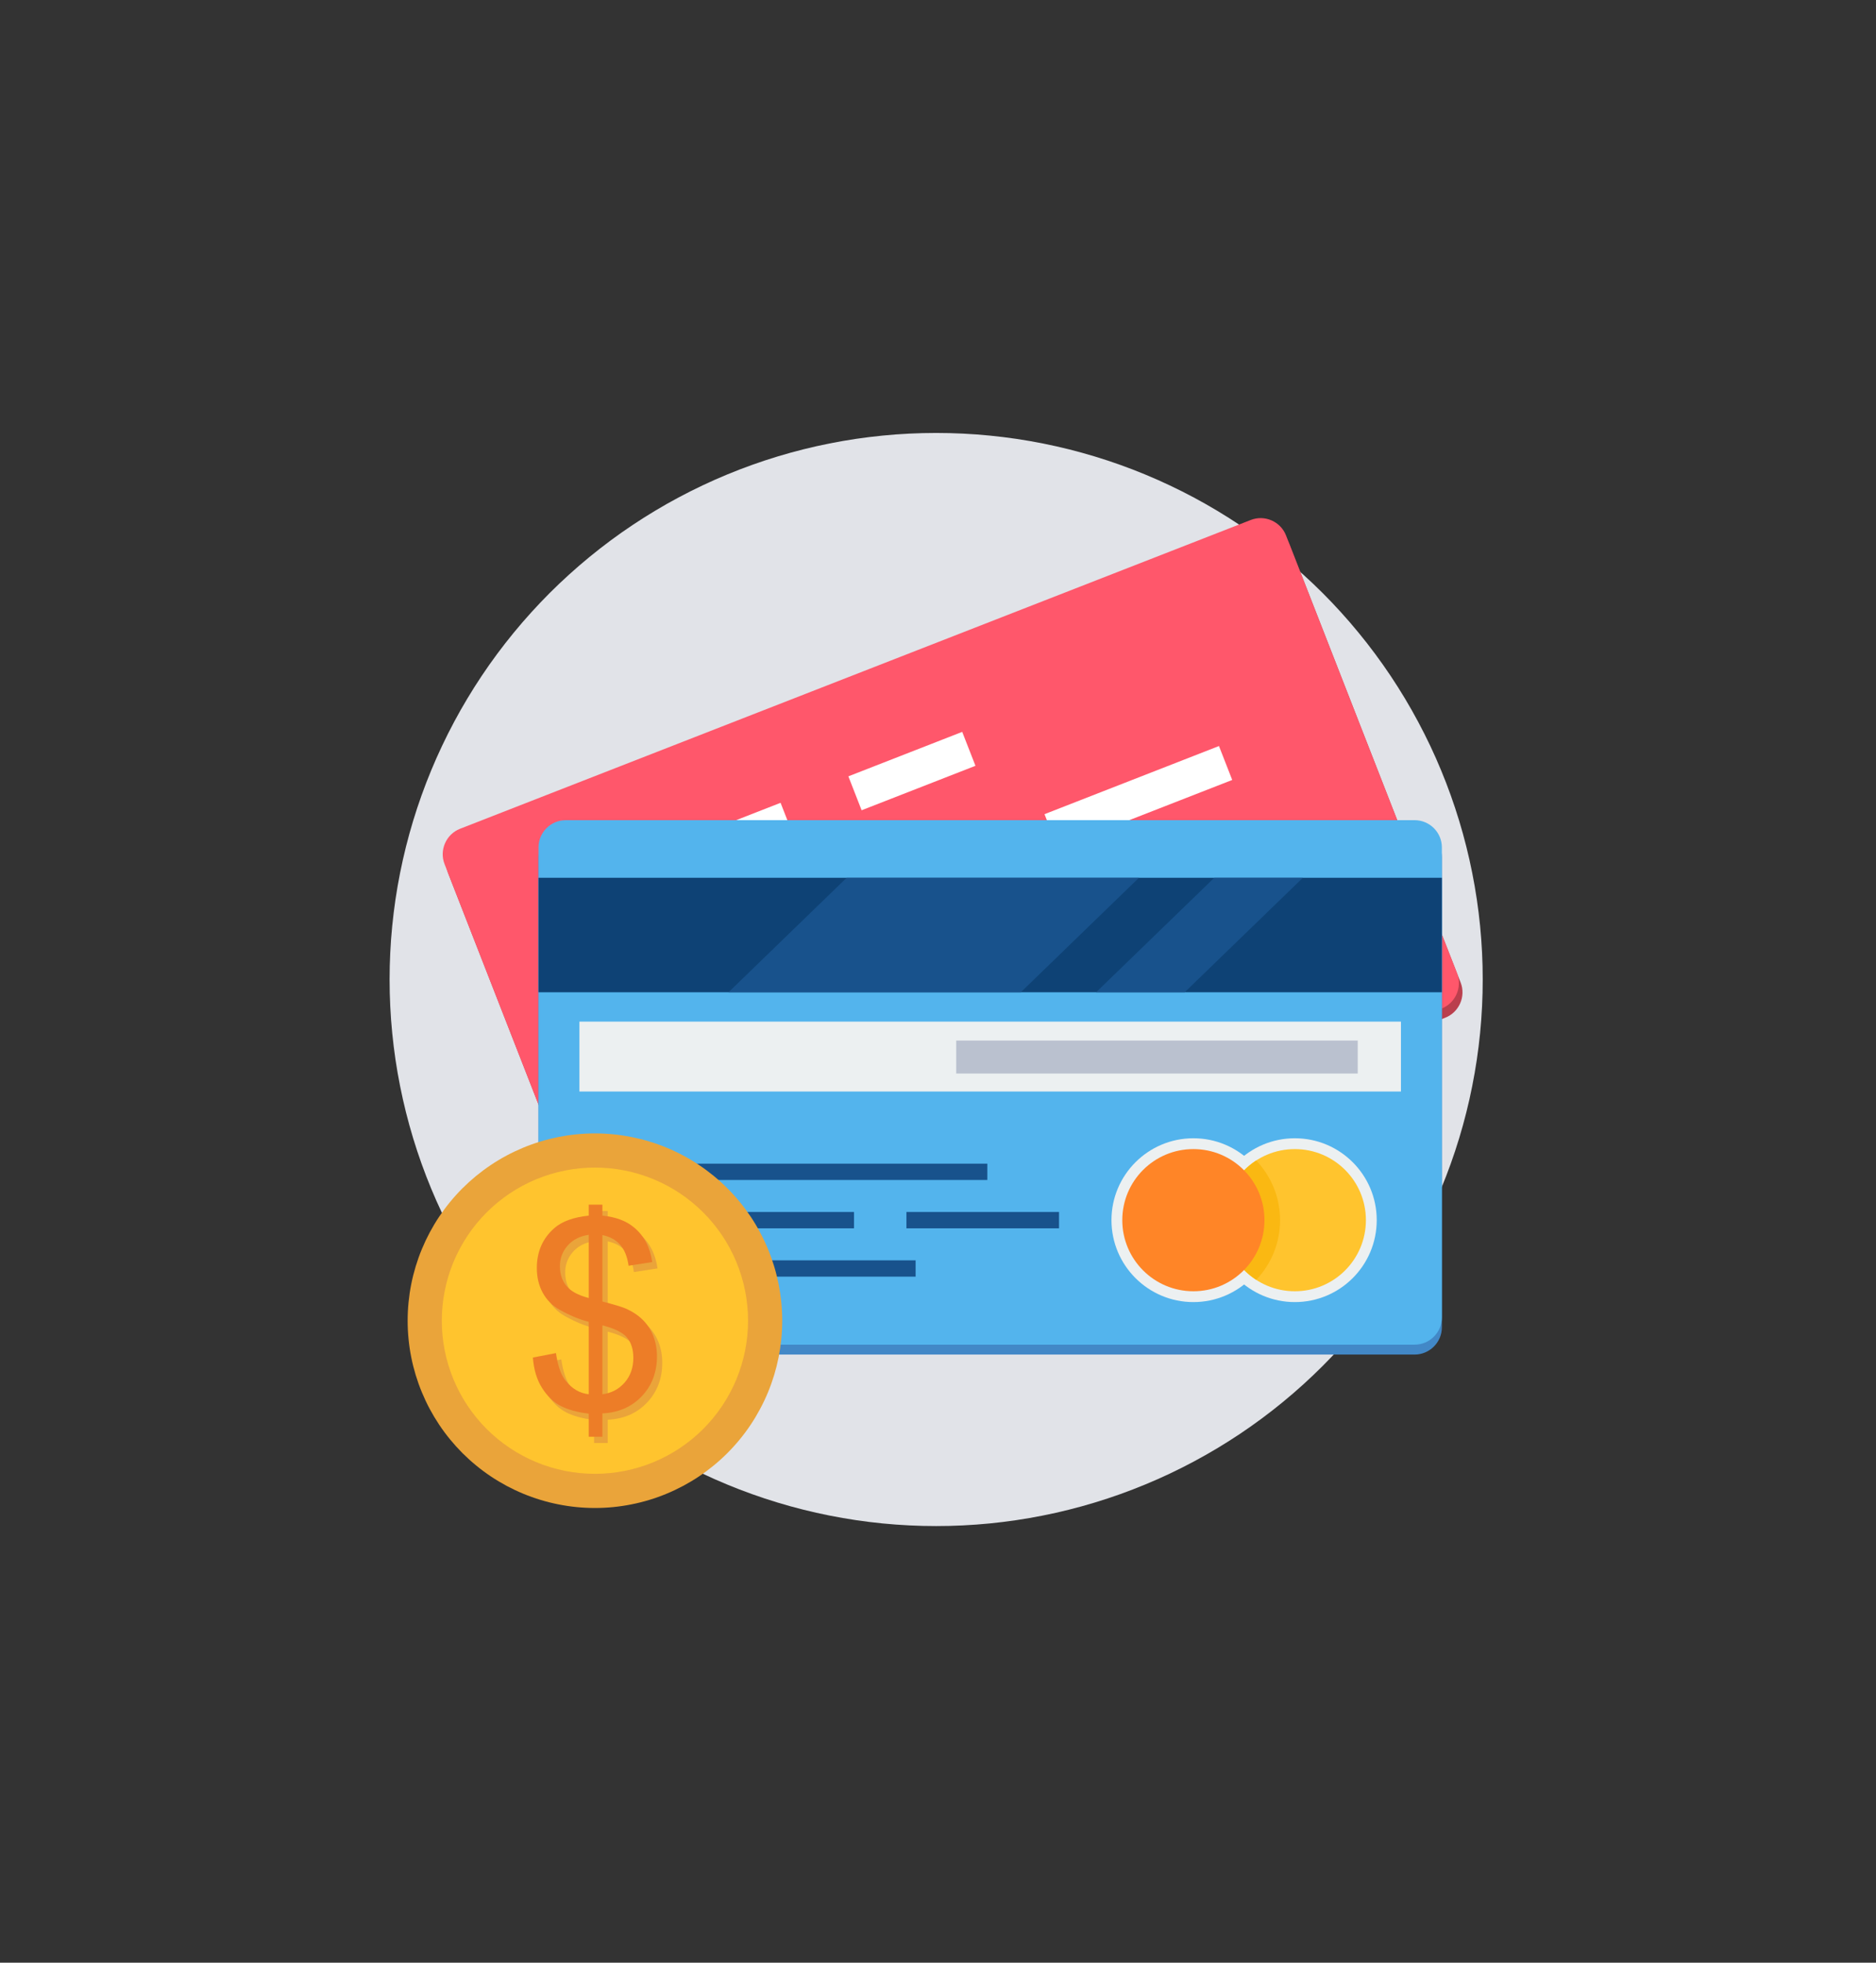 <svg xmlns="http://www.w3.org/2000/svg" xmlns:xlink="http://www.w3.org/1999/xlink" width="519" zoomAndPan="magnify" viewBox="0 0 389.25 407.25" height="543" preserveAspectRatio="xMidYMid meet" version="1.0"><rect x="0" y="0" width="389.25" height="407.25" fill="#333333" stroke="none"/><defs><clipPath id="9a8213e4cb"><path d="M 80.836 89.836 L 307.648 89.836 L 307.648 316.648 L 80.836 316.648 Z M 80.836 89.836 " clip-rule="nonzero"/></clipPath></defs><g clip-path="url(#9a8213e4cb)"><path fill="#e1e3e8" d="M 307.648 203.242 C 307.648 205.098 307.605 206.953 307.512 208.809 C 307.422 210.66 307.285 212.512 307.105 214.359 C 306.922 216.207 306.695 218.047 306.422 219.883 C 306.148 221.719 305.832 223.547 305.469 225.367 C 305.109 227.188 304.703 229 304.25 230.797 C 303.801 232.598 303.305 234.387 302.766 236.164 C 302.227 237.938 301.645 239.703 301.02 241.449 C 300.395 243.195 299.727 244.926 299.016 246.641 C 298.309 248.355 297.555 250.055 296.762 251.73 C 295.969 253.41 295.133 255.066 294.258 256.703 C 293.383 258.34 292.469 259.953 291.516 261.547 C 290.562 263.137 289.566 264.707 288.539 266.25 C 287.508 267.793 286.438 269.309 285.332 270.801 C 284.227 272.289 283.086 273.754 281.906 275.188 C 280.73 276.621 279.52 278.027 278.273 279.402 C 277.027 280.777 275.746 282.121 274.434 283.434 C 273.121 284.746 271.777 286.027 270.402 287.273 C 269.027 288.52 267.621 289.73 266.188 290.906 C 264.754 292.086 263.289 293.227 261.801 294.332 C 260.309 295.438 258.793 296.508 257.25 297.539 C 255.707 298.566 254.137 299.562 252.547 300.516 C 250.953 301.469 249.34 302.383 247.703 303.258 C 246.066 304.133 244.41 304.969 242.73 305.762 C 241.055 306.555 239.355 307.309 237.641 308.016 C 235.926 308.727 234.195 309.395 232.449 310.02 C 230.703 310.645 228.938 311.227 227.164 311.766 C 225.387 312.305 223.598 312.801 221.797 313.25 C 220 313.703 218.188 314.109 216.367 314.469 C 214.547 314.832 212.719 315.148 210.883 315.422 C 209.047 315.695 207.207 315.922 205.359 316.105 C 203.512 316.285 201.66 316.422 199.809 316.512 C 197.953 316.605 196.098 316.648 194.242 316.648 C 192.387 316.648 190.531 316.605 188.68 316.512 C 186.824 316.422 184.973 316.285 183.129 316.105 C 181.281 315.922 179.438 315.695 177.602 315.422 C 175.766 315.148 173.938 314.832 172.117 314.469 C 170.297 314.109 168.488 313.703 166.688 313.25 C 164.887 312.801 163.098 312.305 161.324 311.766 C 159.547 311.227 157.785 310.645 156.039 310.02 C 154.289 309.395 152.559 308.727 150.844 308.016 C 149.129 307.309 147.434 306.555 145.754 305.762 C 144.078 304.969 142.422 304.133 140.785 303.258 C 139.148 302.383 137.531 301.469 135.941 300.516 C 134.348 299.562 132.781 298.566 131.238 297.539 C 129.695 296.508 128.18 295.438 126.688 294.332 C 125.195 293.227 123.734 292.086 122.301 290.906 C 120.863 289.73 119.461 288.52 118.086 287.273 C 116.707 286.027 115.363 284.746 114.051 283.434 C 112.742 282.121 111.461 280.777 110.215 279.402 C 108.969 278.027 107.758 276.621 106.578 275.188 C 105.402 273.754 104.262 272.289 103.152 270.801 C 102.047 269.309 100.98 267.793 99.949 266.25 C 98.918 264.707 97.926 263.137 96.973 261.547 C 96.016 259.953 95.102 258.34 94.227 256.703 C 93.352 255.066 92.52 253.41 91.727 251.73 C 90.93 250.055 90.18 248.355 89.469 246.641 C 88.758 244.926 88.09 243.195 87.465 241.449 C 86.84 239.703 86.258 237.938 85.719 236.164 C 85.18 234.387 84.688 232.598 84.234 230.797 C 83.785 229 83.379 227.188 83.016 225.367 C 82.652 223.547 82.336 221.719 82.062 219.883 C 81.793 218.047 81.566 216.207 81.383 214.359 C 81.199 212.512 81.062 210.66 80.973 208.809 C 80.883 206.953 80.836 205.098 80.836 203.242 C 80.836 201.387 80.883 199.531 80.973 197.68 C 81.062 195.824 81.199 193.973 81.383 192.129 C 81.566 190.281 81.793 188.438 82.062 186.602 C 82.336 184.766 82.652 182.938 83.016 181.117 C 83.379 179.297 83.785 177.488 84.234 175.688 C 84.688 173.887 85.18 172.098 85.719 170.324 C 86.258 168.547 86.84 166.785 87.465 165.039 C 88.09 163.289 88.758 161.559 89.469 159.844 C 90.18 158.129 90.93 156.434 91.727 154.754 C 92.52 153.078 93.352 151.422 94.227 149.785 C 95.102 148.148 96.016 146.531 96.973 144.941 C 97.926 143.348 98.918 141.781 99.949 140.238 C 100.98 138.695 102.047 137.18 103.152 135.688 C 104.262 134.195 105.402 132.734 106.578 131.301 C 107.758 129.863 108.969 128.461 110.215 127.086 C 111.461 125.707 112.742 124.363 114.051 123.051 C 115.363 121.742 116.707 120.461 118.086 119.215 C 119.461 117.969 120.863 116.758 122.301 115.578 C 123.734 114.402 125.195 113.262 126.688 112.152 C 128.18 111.047 129.695 109.98 131.238 108.949 C 132.781 107.918 134.348 106.926 135.941 105.973 C 137.531 105.016 139.148 104.102 140.785 103.227 C 142.422 102.352 144.078 101.52 145.754 100.727 C 147.434 99.93 149.129 99.18 150.844 98.469 C 152.559 97.758 154.289 97.09 156.039 96.465 C 157.785 95.84 159.547 95.258 161.324 94.719 C 163.098 94.18 164.887 93.688 166.688 93.234 C 168.488 92.785 170.297 92.379 172.117 92.016 C 173.938 91.652 175.766 91.336 177.602 91.062 C 179.438 90.793 181.281 90.566 183.129 90.383 C 184.973 90.199 186.824 90.062 188.68 89.973 C 190.531 89.883 192.387 89.836 194.242 89.836 C 196.098 89.836 197.953 89.883 199.809 89.973 C 201.66 90.062 203.512 90.199 205.359 90.383 C 207.207 90.566 209.047 90.793 210.883 91.062 C 212.719 91.336 214.547 91.652 216.367 92.016 C 218.188 92.379 220 92.785 221.797 93.234 C 223.598 93.688 225.387 94.18 227.164 94.719 C 228.938 95.258 230.703 95.84 232.449 96.465 C 234.195 97.09 235.926 97.758 237.641 98.469 C 239.355 99.18 241.055 99.93 242.73 100.727 C 244.41 101.52 246.066 102.352 247.703 103.227 C 249.34 104.102 250.953 105.016 252.547 105.973 C 254.137 106.926 255.707 107.918 257.25 108.949 C 258.793 109.98 260.309 111.047 261.801 112.152 C 263.289 113.262 264.754 114.402 266.188 115.578 C 267.621 116.758 269.027 117.969 270.402 119.215 C 271.777 120.461 273.121 121.742 274.434 123.051 C 275.746 124.363 277.027 125.707 278.273 127.086 C 279.52 128.461 280.73 129.863 281.906 131.301 C 283.086 132.734 284.227 134.195 285.332 135.688 C 286.438 137.18 287.508 138.695 288.539 140.238 C 289.566 141.781 290.562 143.348 291.516 144.941 C 292.469 146.531 293.383 148.148 294.258 149.785 C 295.133 151.422 295.969 153.078 296.762 154.754 C 297.555 156.434 298.309 158.129 299.016 159.844 C 299.727 161.559 300.395 163.289 301.02 165.039 C 301.645 166.785 302.227 168.547 302.766 170.324 C 303.305 172.098 303.801 173.887 304.25 175.688 C 304.703 177.488 305.109 179.297 305.469 181.117 C 305.832 182.938 306.148 184.766 306.422 186.602 C 306.695 188.438 306.922 190.281 307.105 192.129 C 307.285 193.973 307.422 195.824 307.512 197.68 C 307.605 199.531 307.648 201.387 307.648 203.242 Z M 307.648 203.242 " fill-opacity="1" fill-rule="nonzero"/></g><path fill="#ba3f4d" d="M 96.195 173.887 L 260.266 109.797 C 263.164 108.664 266.453 110.109 267.586 113.008 L 303.066 203.859 C 304.199 206.754 302.754 210.047 299.859 211.176 L 135.789 275.258 C 132.898 276.391 129.602 274.945 128.477 272.047 L 92.988 181.195 C 91.855 178.309 93.301 175.008 96.195 173.887 Z M 96.195 173.887 " fill-opacity="1" fill-rule="evenodd"/><path fill="#ff576b" d="M 95.449 171.969 L 259.52 107.891 C 262.414 106.758 265.707 108.203 266.836 111.098 L 302.32 201.949 C 303.449 204.84 302.008 208.137 299.117 209.27 L 135.047 273.352 C 132.152 274.48 128.859 273.039 127.73 270.141 L 92.238 179.289 C 91.117 176.402 92.559 173.102 95.449 171.969 Z M 95.449 171.969 " fill-opacity="1" fill-rule="evenodd"/><path fill="#ffffff" d="M 114.723 185.031 L 161.961 166.578 L 164.711 173.617 L 117.473 192.07 Z M 114.723 185.031 " fill-opacity="1" fill-rule="evenodd"/><path fill="#ffffff" d="M 176.027 161.086 L 199.648 151.859 L 202.398 158.898 L 178.777 168.125 Z M 176.027 161.086 " fill-opacity="1" fill-rule="evenodd"/><path fill="#ffffff" d="M 122.77 205.633 L 195.164 177.355 L 197.914 184.395 L 125.52 212.672 Z M 122.77 205.633 " fill-opacity="1" fill-rule="evenodd"/><path fill="#ffffff" d="M 216.723 168.938 L 252.922 154.797 L 255.672 161.836 L 219.473 175.973 Z M 216.723 168.938 " fill-opacity="1" fill-rule="evenodd"/><path fill="#4288c7" d="M 117.379 172.227 L 293.52 172.227 C 296.633 172.227 299.172 174.77 299.172 177.879 L 299.172 275.418 C 299.172 278.52 296.633 281.062 293.52 281.062 L 117.379 281.062 C 114.277 281.062 111.734 278.52 111.734 275.418 L 111.734 177.879 C 111.734 174.77 114.277 172.227 117.379 172.227 Z M 117.379 172.227 " fill-opacity="1" fill-rule="evenodd"/><path fill="#53b4ed" d="M 117.379 170.18 L 293.52 170.18 C 296.633 170.18 299.172 172.719 299.172 175.828 L 299.172 273.367 C 299.172 276.469 296.633 279.012 293.52 279.012 L 117.379 279.012 C 114.277 279.012 111.734 276.469 111.734 273.367 L 111.734 175.828 C 111.734 172.719 114.277 170.18 117.379 170.18 Z M 117.379 170.18 " fill-opacity="1" fill-rule="evenodd"/><path fill="#0e4275" d="M 111.734 182.133 L 299.172 182.133 L 299.172 205.891 L 111.734 205.891 Z M 111.734 182.133 " fill-opacity="1" fill-rule="evenodd"/><path fill="#18528c" d="M 175.672 182.133 L 236.32 182.133 L 211.805 205.891 L 151.156 205.891 Z M 251.949 182.133 L 270.332 182.133 L 245.809 205.891 L 227.426 205.891 Z M 251.949 182.133 " fill-opacity="1" fill-rule="evenodd"/><path fill="#18528c" d="M 120.223 241.453 L 204.859 241.453 L 204.859 244.84 L 120.223 244.84 Z M 120.223 241.453 " fill-opacity="1" fill-rule="evenodd"/><path fill="#18528c" d="M 120.223 251.48 L 177.199 251.48 L 177.199 254.871 L 120.223 254.871 Z M 120.223 251.48 " fill-opacity="1" fill-rule="evenodd"/><path fill="#18528c" d="M 120.223 261.512 L 189.98 261.512 L 189.98 264.898 L 120.223 264.898 Z M 120.223 261.512 " fill-opacity="1" fill-rule="evenodd"/><path fill="#18528c" d="M 188.074 251.48 L 219.738 251.48 L 219.738 254.871 L 188.074 254.871 Z M 188.074 251.48 " fill-opacity="1" fill-rule="evenodd"/><path fill="#ecf0f1" d="M 120.223 211.98 L 290.684 211.98 L 290.684 226.484 L 120.223 226.484 Z M 120.223 211.98 " fill-opacity="1" fill-rule="evenodd"/><path fill="#bac1cf" d="M 198.406 215.91 L 281.715 215.91 L 281.715 222.75 L 198.406 222.75 Z M 198.406 215.91 " fill-opacity="1" fill-rule="evenodd"/><path fill="#ecf0f1" d="M 247.617 236.184 C 257.004 236.184 264.609 243.789 264.609 253.176 C 264.609 262.562 257.004 270.176 247.617 270.176 C 238.23 270.176 230.617 262.562 230.617 253.176 C 230.617 243.789 238.23 236.184 247.617 236.184 Z M 247.617 236.184 " fill-opacity="1" fill-rule="evenodd"/><path fill="#ecf0f1" d="M 268.664 236.184 C 278.051 236.184 285.656 243.789 285.656 253.176 C 285.656 262.562 278.051 270.176 268.664 270.176 C 259.277 270.176 251.664 262.562 251.664 253.176 C 251.664 243.789 259.277 236.184 268.664 236.184 Z M 268.664 236.184 " fill-opacity="1" fill-rule="evenodd"/><path fill="#ffc42e" d="M 268.664 238.43 C 276.812 238.43 283.41 245.027 283.41 253.176 C 283.41 261.324 276.812 267.93 268.664 267.93 C 260.516 267.93 253.91 261.324 253.91 253.176 C 253.91 245.027 260.516 238.43 268.664 238.43 Z M 268.664 238.43 " fill-opacity="1" fill-rule="evenodd"/><path fill="#fab812" d="M 260.66 265.566 C 256.594 262.938 253.91 258.371 253.91 253.176 C 253.91 247.988 256.594 243.414 260.648 240.793 C 263.719 244.012 265.598 248.379 265.598 253.176 C 265.598 257.98 263.719 262.34 260.66 265.566 Z M 260.66 265.566 " fill-opacity="1" fill-rule="evenodd"/><path fill="#ff8527" d="M 247.617 238.43 C 255.758 238.43 262.363 245.027 262.363 253.176 C 262.363 261.324 255.758 267.93 247.617 267.93 C 239.469 267.93 232.863 261.324 232.863 253.176 C 232.863 245.027 239.469 238.43 247.617 238.43 Z M 247.617 238.43 " fill-opacity="1" fill-rule="evenodd"/><path fill="#eaa43a" d="M 162.301 274.035 C 162.301 275.309 162.238 276.578 162.113 277.844 C 161.988 279.113 161.801 280.371 161.555 281.617 C 161.305 282.867 160.996 284.098 160.629 285.316 C 160.258 286.535 159.832 287.73 159.344 288.906 C 158.855 290.082 158.312 291.234 157.711 292.355 C 157.113 293.477 156.461 294.566 155.754 295.625 C 155.047 296.684 154.289 297.707 153.48 298.688 C 152.672 299.672 151.82 300.613 150.918 301.516 C 150.02 302.414 149.078 303.27 148.094 304.074 C 147.109 304.883 146.09 305.641 145.031 306.348 C 143.973 307.055 142.883 307.707 141.758 308.309 C 140.637 308.906 139.488 309.453 138.312 309.938 C 137.137 310.426 135.938 310.855 134.723 311.223 C 133.504 311.594 132.27 311.902 131.023 312.148 C 129.773 312.398 128.516 312.586 127.25 312.711 C 125.984 312.836 124.715 312.898 123.441 312.898 C 122.168 312.898 120.898 312.836 119.633 312.711 C 118.367 312.586 117.109 312.398 115.859 312.148 C 114.613 311.902 113.379 311.594 112.16 311.223 C 110.941 310.855 109.746 310.426 108.57 309.938 C 107.395 309.453 106.246 308.906 105.121 308.309 C 104 307.707 102.91 307.055 101.852 306.348 C 100.793 305.641 99.773 304.883 98.789 304.074 C 97.805 303.27 96.863 302.414 95.961 301.516 C 95.062 300.613 94.211 299.672 93.402 298.688 C 92.594 297.707 91.836 296.684 91.129 295.625 C 90.422 294.566 89.77 293.477 89.168 292.355 C 88.57 291.234 88.027 290.082 87.539 288.906 C 87.051 287.73 86.625 286.535 86.254 285.316 C 85.887 284.098 85.574 282.867 85.328 281.617 C 85.078 280.371 84.895 279.113 84.77 277.844 C 84.645 276.578 84.582 275.309 84.582 274.035 C 84.582 272.766 84.645 271.492 84.77 270.227 C 84.895 268.961 85.078 267.703 85.328 266.457 C 85.574 265.207 85.887 263.973 86.254 262.758 C 86.625 261.539 87.051 260.34 87.539 259.164 C 88.027 257.988 88.57 256.84 89.168 255.719 C 89.77 254.594 90.422 253.504 91.129 252.445 C 91.836 251.391 92.594 250.367 93.402 249.383 C 94.211 248.398 95.062 247.457 95.961 246.559 C 96.863 245.66 97.805 244.805 98.789 243.996 C 99.773 243.191 100.793 242.434 101.852 241.727 C 102.91 241.02 104 240.363 105.121 239.766 C 106.246 239.164 107.395 238.621 108.57 238.133 C 109.746 237.648 110.941 237.219 112.16 236.852 C 113.379 236.48 114.613 236.172 115.859 235.922 C 117.109 235.676 118.367 235.488 119.633 235.363 C 120.898 235.238 122.168 235.176 123.441 235.176 C 124.715 235.176 125.984 235.238 127.25 235.363 C 128.516 235.488 129.773 235.676 131.023 235.922 C 132.27 236.172 133.504 236.48 134.723 236.852 C 135.938 237.219 137.137 237.648 138.312 238.133 C 139.488 238.621 140.637 239.164 141.758 239.766 C 142.883 240.363 143.973 241.02 145.031 241.727 C 146.09 242.434 147.109 243.191 148.094 243.996 C 149.078 244.805 150.02 245.66 150.918 246.559 C 151.82 247.457 152.672 248.398 153.48 249.383 C 154.289 250.367 155.047 251.391 155.754 252.445 C 156.461 253.504 157.113 254.594 157.711 255.719 C 158.312 256.84 158.855 257.988 159.344 259.164 C 159.832 260.34 160.258 261.539 160.629 262.758 C 160.996 263.973 161.305 265.207 161.555 266.457 C 161.801 267.703 161.988 268.961 162.113 270.227 C 162.238 271.492 162.301 272.766 162.301 274.035 Z M 162.301 274.035 " fill-opacity="1" fill-rule="nonzero"/><path fill="#ffc42e" d="M 155.215 274.035 C 155.215 275.078 155.164 276.113 155.062 277.152 C 154.957 278.188 154.805 279.215 154.602 280.234 C 154.398 281.254 154.148 282.266 153.844 283.258 C 153.543 284.254 153.195 285.234 152.797 286.195 C 152.398 287.156 151.953 288.098 151.461 289.016 C 150.973 289.934 150.438 290.824 149.859 291.688 C 149.281 292.555 148.66 293.387 148 294.191 C 147.34 294.996 146.645 295.766 145.906 296.504 C 145.172 297.238 144.402 297.938 143.598 298.598 C 142.793 299.258 141.957 299.875 141.094 300.453 C 140.227 301.031 139.336 301.566 138.418 302.059 C 137.5 302.547 136.562 302.992 135.602 303.391 C 134.637 303.789 133.66 304.141 132.664 304.441 C 131.668 304.742 130.66 304.996 129.641 305.199 C 128.617 305.402 127.59 305.555 126.555 305.656 C 125.52 305.758 124.48 305.809 123.441 305.809 C 122.402 305.809 121.363 305.758 120.328 305.656 C 119.293 305.555 118.262 305.402 117.242 305.199 C 116.223 304.996 115.215 304.742 114.219 304.441 C 113.223 304.141 112.242 303.789 111.281 303.391 C 110.32 302.992 109.383 302.547 108.465 302.059 C 107.547 301.566 106.656 301.031 105.789 300.453 C 104.926 299.875 104.09 299.258 103.285 298.598 C 102.48 297.938 101.711 297.238 100.973 296.504 C 100.238 295.766 99.539 294.996 98.879 294.191 C 98.219 293.387 97.602 292.555 97.023 291.688 C 96.445 290.824 95.91 289.934 95.422 289.016 C 94.93 288.098 94.484 287.156 94.086 286.195 C 93.688 285.234 93.34 284.254 93.035 283.258 C 92.734 282.266 92.48 281.254 92.277 280.234 C 92.074 279.215 91.922 278.188 91.82 277.152 C 91.719 276.113 91.668 275.078 91.668 274.035 C 91.668 272.996 91.719 271.957 91.82 270.922 C 91.922 269.887 92.074 268.859 92.277 267.836 C 92.48 266.816 92.734 265.809 93.035 264.812 C 93.34 263.816 93.688 262.84 94.086 261.879 C 94.484 260.918 94.93 259.977 95.422 259.059 C 95.91 258.141 96.445 257.25 97.023 256.383 C 97.602 255.52 98.219 254.684 98.879 253.879 C 99.539 253.074 100.238 252.305 100.973 251.57 C 101.711 250.832 102.48 250.137 103.285 249.477 C 104.09 248.816 104.926 248.195 105.789 247.617 C 106.656 247.039 107.547 246.508 108.465 246.016 C 109.383 245.523 110.32 245.082 111.281 244.684 C 112.242 244.285 113.223 243.934 114.219 243.633 C 115.215 243.328 116.223 243.078 117.242 242.875 C 118.262 242.672 119.293 242.52 120.328 242.418 C 121.363 242.316 122.402 242.266 123.441 242.266 C 124.48 242.266 125.52 242.316 126.555 242.418 C 127.59 242.52 128.617 242.672 129.641 242.875 C 130.66 243.078 131.668 243.328 132.664 243.633 C 133.66 243.934 134.637 244.285 135.602 244.684 C 136.562 245.082 137.5 245.523 138.418 246.016 C 139.336 246.508 140.227 247.039 141.094 247.617 C 141.957 248.195 142.793 248.816 143.598 249.477 C 144.402 250.137 145.172 250.832 145.906 251.57 C 146.645 252.305 147.34 253.074 148 253.879 C 148.66 254.684 149.281 255.52 149.859 256.383 C 150.438 257.25 150.973 258.141 151.461 259.059 C 151.953 259.977 152.398 260.918 152.797 261.879 C 153.195 262.84 153.543 263.816 153.844 264.812 C 154.148 265.809 154.398 266.816 154.602 267.836 C 154.805 268.859 154.957 269.887 155.062 270.922 C 155.164 271.957 155.215 272.996 155.215 274.035 Z M 155.215 274.035 " fill-opacity="1" fill-rule="nonzero"/><path fill="#eaa43a" d="M 123.262 299.426 L 123.262 294.641 C 120.875 294.344 118.93 293.809 117.434 293.035 C 115.945 292.266 114.652 291.012 113.562 289.297 C 112.477 287.578 111.852 285.484 111.664 282.996 L 116.461 282.07 C 116.828 284.652 117.484 286.555 118.422 287.758 C 119.77 289.461 121.383 290.414 123.262 290.609 L 123.262 275.586 C 121.293 275.078 119.285 274.242 117.234 273.09 C 115.711 272.246 114.543 271.066 113.715 269.562 C 112.895 268.047 112.484 266.344 112.484 264.426 C 112.484 261.031 113.688 258.266 116.094 256.152 C 117.699 254.746 120.09 253.871 123.262 253.551 L 123.262 251.27 L 126.09 251.27 L 126.09 253.551 C 128.852 253.816 131.055 254.637 132.676 256.012 C 134.754 257.75 136.004 260.148 136.43 263.188 L 131.527 263.945 C 131.25 262.055 130.664 260.594 129.762 259.586 C 128.871 258.57 127.648 257.91 126.09 257.578 L 126.09 271.371 C 128.496 271.984 130.082 272.469 130.859 272.797 C 132.348 273.449 133.551 274.25 134.488 275.195 C 135.43 276.133 136.145 277.246 136.652 278.539 C 137.152 279.832 137.41 281.23 137.41 282.738 C 137.41 286.055 136.359 288.809 134.254 291.027 C 132.152 293.25 129.422 294.426 126.09 294.586 L 126.09 299.426 Z M 123.262 257.527 C 121.41 257.812 119.938 258.551 118.875 259.766 C 117.809 260.977 117.273 262.395 117.273 264.043 C 117.273 265.684 117.727 267.047 118.637 268.145 C 119.547 269.242 121.078 270.078 123.262 270.641 Z M 126.09 290.609 C 127.953 290.387 129.484 289.574 130.699 288.191 C 131.902 286.812 132.508 285.102 132.508 283.066 C 132.508 281.328 132.09 279.938 131.223 278.879 C 130.359 277.824 128.648 276.969 126.09 276.309 Z M 126.09 290.609 " fill-opacity="1" fill-rule="evenodd"/><path fill="#ed7d27" d="M 122.156 298.117 L 122.156 293.328 C 119.777 293.035 117.832 292.5 116.336 291.723 C 114.84 290.957 113.555 289.699 112.469 287.988 C 111.379 286.27 110.754 284.172 110.566 281.684 L 115.355 280.758 C 115.73 283.344 116.379 285.242 117.324 286.445 C 118.672 288.148 120.285 289.102 122.156 289.297 L 122.156 274.277 C 120.195 273.77 118.191 272.93 116.141 271.781 C 114.617 270.934 113.449 269.758 112.617 268.25 C 111.797 266.734 111.387 265.031 111.387 263.117 C 111.387 259.719 112.59 256.957 115 254.844 C 116.602 253.434 118.992 252.559 122.156 252.238 L 122.156 249.957 L 124.992 249.957 L 124.992 252.238 C 127.758 252.508 129.949 253.328 131.57 254.699 C 133.656 256.438 134.906 258.836 135.332 261.875 L 130.43 262.633 C 130.152 260.746 129.566 259.281 128.664 258.273 C 127.773 257.258 126.551 256.598 124.992 256.27 L 124.992 270.059 C 127.398 270.676 128.984 271.156 129.762 271.488 C 131.25 272.137 132.453 272.941 133.391 273.887 C 134.336 274.82 135.047 275.934 135.555 277.227 C 136.055 278.52 136.312 279.922 136.312 281.426 C 136.312 284.742 135.262 287.496 133.16 289.719 C 131.047 291.93 128.328 293.113 124.992 293.273 L 124.992 298.117 Z M 122.156 256.215 C 120.312 256.492 118.84 257.242 117.781 258.453 C 116.711 259.664 116.176 261.082 116.176 262.73 C 116.176 264.371 116.629 265.738 117.539 266.832 C 118.441 267.93 119.98 268.77 122.156 269.328 Z M 124.992 289.297 C 126.848 289.074 128.379 288.266 129.602 286.883 C 130.805 285.5 131.41 283.789 131.41 281.758 C 131.41 280.02 130.984 278.629 130.129 277.566 C 129.262 276.516 127.551 275.66 124.992 275 Z M 124.992 289.297 " fill-opacity="1" fill-rule="evenodd"/></svg>